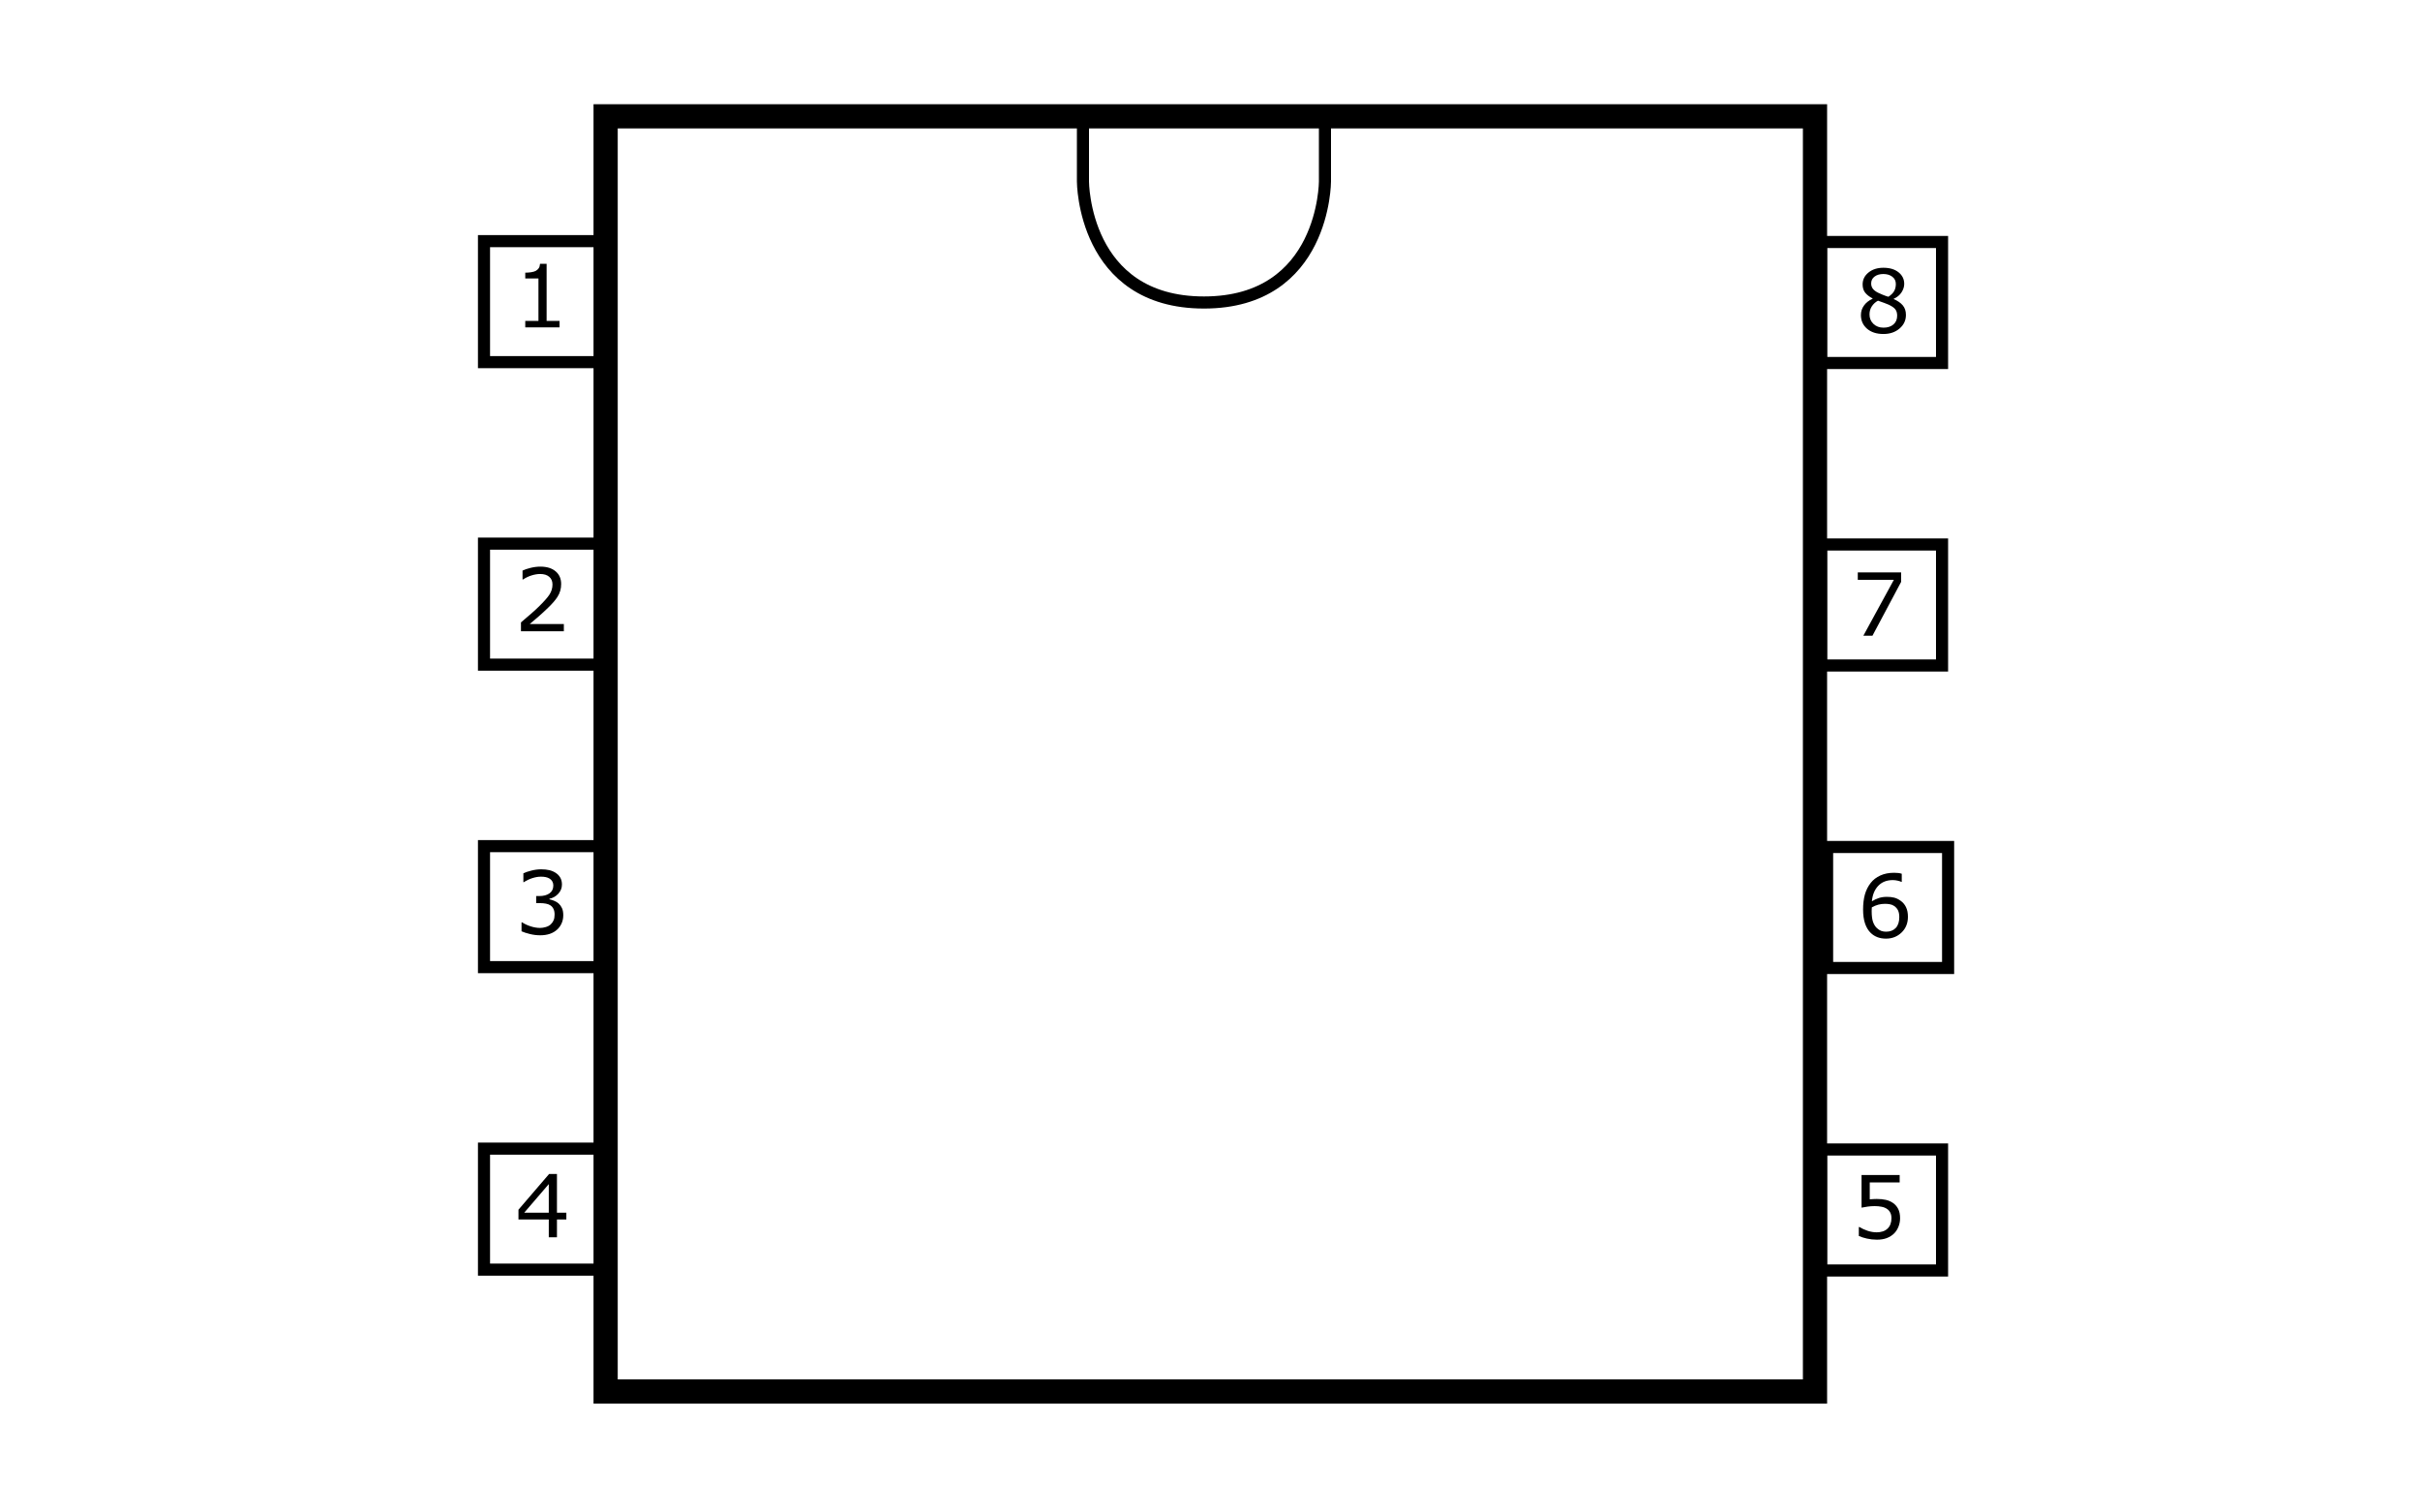 <?xml version="1.0" encoding="UTF-8" standalone="no"?>
<!-- Created with Inkscape (http://www.inkscape.org/) -->
<svg
   xmlns:dc="http://purl.org/dc/elements/1.1/"
   xmlns:cc="http://web.resource.org/cc/"
   xmlns:rdf="http://www.w3.org/1999/02/22-rdf-syntax-ns#"
   xmlns:svg="http://www.w3.org/2000/svg"
   xmlns="http://www.w3.org/2000/svg"
   xmlns:sodipodi="http://inkscape.sourceforge.net/DTD/sodipodi-0.dtd"
   xmlns:inkscape="http://www.inkscape.org/namespaces/inkscape"
   width="200"
   height="125"
   id="svg2"
   sodipodi:version="0.32"
   inkscape:version="0.43"
   version="1.0"
   sodipodi:docbase="C:\Documents and Settings\Julian\My Documents\My Pictures\Electronics\Vector Illustrations\ICs"
   sodipodi:docname="Pinout Template 8 Pin.svg">
  <defs
     id="defs4" />
  <sodipodi:namedview
     id="base"
     pagecolor="#ffffff"
     bordercolor="#666666"
     borderopacity="1.0"
     inkscape:pageopacity="0.0"
     inkscape:pageshadow="2"
     inkscape:zoom="2.725"
     inkscape:cx="104.93042"
     inkscape:cy="48.706927"
     inkscape:document-units="px"
     inkscape:current-layer="layer1"
     showgrid="true"
     inkscape:grid-bbox="true"
     inkscape:grid-points="true"
     gridspacingx="5px"
     gridspacingy="5px"
     gridtolerance="5px"
     inkscape:window-width="1024"
     inkscape:window-height="712"
     inkscape:window-x="-4"
     inkscape:window-y="-4" />
  <g
     inkscape:label="Layer 1"
     inkscape:groupmode="layer"
     id="layer1">
    <path
       style="fill:none;fill-opacity:0.75;fill-rule:evenodd;stroke:#000000;stroke-width:2;stroke-linecap:butt;stroke-linejoin:miter;stroke-miterlimit:4;stroke-opacity:1"
       d="M 50.052,9.615 L 150,9.615 L 150,115 C 150,115 50.052,115 50.052,115 L 50.052,9.615 z "
       id="path1349" />
    <path
       style="fill:none;fill-opacity:1;stroke:#000000;stroke-width:1;stroke-miterlimit:4;stroke-dashoffset:0;stroke-opacity:1"
       d="M 40,19.929 L 50,19.929 L 50,29.929 L 40,29.929 L 40,19.929 z "
       id="rect2226" />
    <path
       style="fill:none;fill-opacity:1;stroke:#000000;stroke-width:1;stroke-miterlimit:4;stroke-dashoffset:0;stroke-opacity:1"
       d="M 40,44.929 L 50,44.929 L 50,54.929 L 40,54.929 L 40,44.929 z "
       id="rect3101" />
    <path
       style="fill:none;fill-opacity:1;stroke:#000000;stroke-width:1;stroke-miterlimit:4;stroke-dashoffset:0;stroke-opacity:1"
       d="M 40,69.929 L 50,69.929 L 50,79.929 L 40,79.929 L 40,69.929 z "
       id="rect3103" />
    <path
       style="fill:none;fill-opacity:1;stroke:#000000;stroke-width:1;stroke-miterlimit:4;stroke-dashoffset:0;stroke-opacity:1"
       d="M 40,94.929 L 50,94.929 L 50,104.929 L 40,104.929 L 40,94.929 z "
       id="rect3105" />
    <path
       style="fill:none;fill-opacity:1;stroke:#000000;stroke-width:1;stroke-miterlimit:4;stroke-dashoffset:0;stroke-opacity:1"
       d="M 150.5,95 L 160.5,95 L 160.5,105 L 150.5,105 L 150.5,95 z "
       id="rect3107" />
    <path
       style="fill:none;fill-opacity:1;stroke:#000000;stroke-width:1;stroke-miterlimit:4;stroke-dashoffset:0;stroke-opacity:1"
       d="M 151,70 L 161,70 L 161,80 L 151,80 L 151,70 z "
       id="rect3109" />
    <path
       style="fill:none;fill-opacity:1;stroke:#000000;stroke-width:1;stroke-miterlimit:4;stroke-dashoffset:0;stroke-opacity:1"
       d="M 150.5,45 L 160.5,45 L 160.5,55 L 150.5,55 L 150.5,45 z "
       id="rect3111" />
    <path
       style="fill:none;fill-opacity:1;stroke:#000000;stroke-width:1;stroke-miterlimit:4;stroke-dashoffset:0;stroke-opacity:1"
       d="M 150.5,20 L 160.5,20 L 160.5,30 L 150.5,30 L 150.5,20 z "
       id="rect3125" />
    <path
       style="font-size:7.2px;font-style:normal;font-weight:normal;fill:#000000;fill-opacity:1;stroke:none;stroke-width:1px;stroke-linecap:butt;stroke-linejoin:miter;stroke-opacity:1;font-family:Bitstream Vera Sans"
       d="M 46.244,27.057 L 43.41,27.057 L 43.41,26.523 L 44.5,26.523 L 44.5,23.014 L 43.41,23.014 L 43.41,22.536 C 43.558,22.536 43.716,22.524 43.885,22.501 C 44.053,22.475 44.181,22.439 44.268,22.392 C 44.376,22.333 44.46,22.259 44.521,22.17 C 44.584,22.079 44.621,21.957 44.63,21.805 L 45.175,21.805 L 45.175,26.523 L 46.244,26.523 L 46.244,27.057"
       id="text4000" />
    <path
       style="font-size:7.2px;font-style:normal;font-weight:normal;fill:#000000;fill-opacity:1;stroke:none;stroke-width:1px;stroke-linecap:butt;stroke-linejoin:miter;stroke-opacity:1;font-family:Bitstream Vera Sans"
       d="M 46.599,52.173 L 43.055,52.173 L 43.055,51.438 C 43.301,51.227 43.547,51.016 43.793,50.805 C 44.042,50.594 44.273,50.384 44.486,50.176 C 44.936,49.74 45.244,49.394 45.41,49.139 C 45.577,48.881 45.66,48.603 45.66,48.305 C 45.66,48.034 45.57,47.821 45.389,47.669 C 45.211,47.514 44.962,47.437 44.641,47.437 C 44.427,47.437 44.196,47.475 43.948,47.55 C 43.7,47.625 43.457,47.739 43.22,47.894 L 43.185,47.894 L 43.185,47.156 C 43.352,47.074 43.573,46.999 43.85,46.931 C 44.128,46.863 44.398,46.829 44.658,46.829 C 45.195,46.829 45.616,46.959 45.92,47.219 C 46.225,47.477 46.377,47.827 46.377,48.27 C 46.377,48.469 46.352,48.656 46.3,48.829 C 46.251,49 46.177,49.163 46.078,49.318 C 45.987,49.463 45.879,49.606 45.755,49.747 C 45.633,49.887 45.484,50.043 45.309,50.214 C 45.058,50.46 44.799,50.7 44.532,50.932 C 44.264,51.161 44.015,51.375 43.783,51.571 L 46.599,51.571 L 46.599,52.173"
       id="text4004" />
    <path
       style="font-size:7.2px;font-style:normal;font-weight:normal;fill:#000000;fill-opacity:1;stroke:none;stroke-width:1px;stroke-linecap:butt;stroke-linejoin:miter;stroke-opacity:1;font-family:Bitstream Vera Sans"
       d="M 46.165,74.667 C 46.277,74.768 46.37,74.895 46.442,75.047 C 46.515,75.199 46.551,75.396 46.551,75.638 C 46.551,75.877 46.508,76.096 46.421,76.295 C 46.335,76.494 46.213,76.668 46.056,76.815 C 45.88,76.979 45.672,77.101 45.433,77.181 C 45.197,77.258 44.936,77.297 44.653,77.297 C 44.362,77.297 44.076,77.262 43.795,77.192 C 43.514,77.124 43.283,77.049 43.102,76.967 L 43.102,76.232 L 43.155,76.232 C 43.354,76.363 43.589,76.472 43.858,76.559 C 44.128,76.645 44.388,76.689 44.639,76.689 C 44.786,76.689 44.944,76.664 45.11,76.615 C 45.276,76.566 45.411,76.493 45.514,76.397 C 45.622,76.294 45.702,76.18 45.753,76.056 C 45.807,75.932 45.834,75.775 45.834,75.585 C 45.834,75.397 45.804,75.243 45.743,75.121 C 45.684,74.997 45.602,74.899 45.497,74.829 C 45.391,74.756 45.263,74.707 45.113,74.681 C 44.963,74.653 44.802,74.639 44.628,74.639 L 44.312,74.639 L 44.312,74.056 L 44.558,74.056 C 44.914,74.056 45.198,73.982 45.409,73.834 C 45.622,73.684 45.729,73.466 45.729,73.18 C 45.729,73.054 45.702,72.944 45.648,72.85 C 45.594,72.754 45.519,72.675 45.423,72.614 C 45.322,72.553 45.214,72.511 45.099,72.488 C 44.985,72.464 44.854,72.453 44.709,72.453 C 44.486,72.453 44.25,72.492 43.999,72.572 C 43.748,72.652 43.511,72.764 43.289,72.91 L 43.254,72.91 L 43.254,72.175 C 43.42,72.093 43.642,72.018 43.918,71.95 C 44.197,71.879 44.467,71.844 44.727,71.844 C 44.982,71.844 45.207,71.868 45.402,71.915 C 45.596,71.962 45.772,72.037 45.929,72.14 C 46.098,72.252 46.226,72.388 46.312,72.547 C 46.399,72.707 46.442,72.893 46.442,73.106 C 46.442,73.397 46.339,73.651 46.133,73.869 C 45.929,74.085 45.688,74.221 45.409,74.277 L 45.409,74.326 C 45.521,74.345 45.65,74.385 45.795,74.446 C 45.941,74.504 46.064,74.578 46.165,74.667"
       id="text4008" />
    <path
       style="font-size:7.2px;font-style:normal;font-weight:normal;fill:#000000;fill-opacity:1;stroke:none;stroke-width:1px;stroke-linecap:butt;stroke-linejoin:miter;stroke-opacity:1;font-family:Bitstream Vera Sans"
       d="M 46.806,100.785 L 46.029,100.785 L 46.029,102.258 L 45.354,102.258 L 45.354,100.785 L 42.848,100.785 L 42.848,99.976 L 45.382,97.023 L 46.029,97.023 L 46.029,100.222 L 46.806,100.222 L 46.806,100.785 M 45.354,100.222 L 45.354,97.86 L 43.326,100.222 L 45.354,100.222"
       id="text4012" />
    <path
       style="font-size:7.2px;font-style:normal;font-weight:normal;fill:#000000;fill-opacity:1;stroke:none;stroke-width:1px;stroke-linecap:butt;stroke-linejoin:miter;stroke-opacity:1;font-family:Bitstream Vera Sans"
       d="M 157.032,100.682 C 157.032,100.926 156.987,101.159 156.898,101.382 C 156.809,101.604 156.687,101.792 156.533,101.944 C 156.364,102.108 156.162,102.235 155.928,102.324 C 155.696,102.411 155.427,102.454 155.119,102.454 C 154.834,102.454 154.558,102.423 154.293,102.363 C 154.028,102.304 153.805,102.232 153.622,102.148 L 153.622,101.406 L 153.671,101.406 C 153.863,101.528 154.088,101.632 154.346,101.719 C 154.604,101.804 154.857,101.846 155.105,101.846 C 155.272,101.846 155.432,101.822 155.587,101.775 C 155.744,101.729 155.884,101.647 156.005,101.529 C 156.109,101.429 156.186,101.308 156.237,101.167 C 156.291,101.027 156.318,100.864 156.318,100.679 C 156.318,100.498 156.287,100.346 156.223,100.222 C 156.162,100.097 156.077,99.998 155.967,99.923 C 155.845,99.834 155.696,99.772 155.52,99.736 C 155.347,99.699 155.152,99.68 154.937,99.68 C 154.73,99.68 154.531,99.694 154.339,99.722 C 154.149,99.75 153.985,99.779 153.847,99.807 L 153.847,97.11 L 156.997,97.11 L 156.997,97.725 L 154.525,97.725 L 154.525,99.118 C 154.626,99.108 154.729,99.101 154.835,99.097 C 154.94,99.092 155.032,99.089 155.109,99.089 C 155.393,99.089 155.641,99.114 155.854,99.163 C 156.068,99.21 156.263,99.295 156.441,99.416 C 156.629,99.545 156.774,99.712 156.877,99.916 C 156.98,100.12 157.032,100.375 157.032,100.682"
       id="text4016" />
    <path
       style="font-size:7.2px;font-style:normal;font-weight:normal;fill:#000000;fill-opacity:1;stroke:none;stroke-width:1px;stroke-linecap:butt;stroke-linejoin:miter;stroke-opacity:1;font-family:Bitstream Vera Sans"
       d="M 157.68,75.766 C 157.68,76.298 157.504,76.733 157.152,77.07 C 156.803,77.406 156.374,77.573 155.866,77.573 C 155.608,77.573 155.373,77.533 155.162,77.454 C 154.952,77.374 154.765,77.256 154.603,77.099 C 154.402,76.904 154.246,76.646 154.136,76.325 C 154.028,76.004 153.974,75.617 153.974,75.165 C 153.974,74.701 154.023,74.29 154.122,73.931 C 154.223,73.572 154.382,73.254 154.6,72.975 C 154.806,72.71 155.072,72.504 155.398,72.356 C 155.724,72.206 156.103,72.131 156.537,72.131 C 156.675,72.131 156.791,72.137 156.885,72.149 C 156.979,72.16 157.074,72.181 157.17,72.212 L 157.17,72.883 L 157.135,72.883 C 157.069,72.848 156.969,72.815 156.836,72.785 C 156.705,72.752 156.57,72.736 156.432,72.736 C 155.928,72.736 155.526,72.894 155.226,73.21 C 154.926,73.524 154.751,73.95 154.702,74.486 C 154.899,74.367 155.092,74.277 155.282,74.216 C 155.474,74.152 155.696,74.121 155.946,74.121 C 156.169,74.121 156.365,74.142 156.534,74.184 C 156.705,74.224 156.879,74.306 157.057,74.43 C 157.264,74.573 157.418,74.754 157.521,74.972 C 157.627,75.19 157.68,75.454 157.68,75.766 M 156.966,75.794 C 156.966,75.576 156.933,75.396 156.868,75.253 C 156.804,75.11 156.699,74.986 156.551,74.88 C 156.443,74.805 156.324,74.756 156.193,74.733 C 156.061,74.709 155.924,74.697 155.781,74.697 C 155.582,74.697 155.397,74.721 155.226,74.768 C 155.055,74.815 154.879,74.887 154.698,74.986 C 154.694,75.037 154.69,75.088 154.688,75.137 C 154.686,75.184 154.684,75.243 154.684,75.316 C 154.684,75.686 154.722,75.979 154.797,76.195 C 154.874,76.408 154.98,76.577 155.113,76.701 C 155.221,76.804 155.337,76.881 155.461,76.93 C 155.588,76.977 155.725,77 155.873,77 C 156.212,77 156.48,76.897 156.674,76.691 C 156.869,76.482 156.966,76.183 156.966,75.794"
       id="text4020" />
    <path
       style="font-size:7.2px;font-style:normal;font-weight:normal;fill:#000000;fill-opacity:1;stroke:none;stroke-width:1px;stroke-linecap:butt;stroke-linejoin:miter;stroke-opacity:1;font-family:Bitstream Vera Sans"
       d="M 157.118,48.089 L 154.749,52.539 L 153.996,52.539 L 156.517,47.92 L 153.536,47.92 L 153.536,47.305 L 157.118,47.305 L 157.118,48.089"
       id="text4024" />
    <path
       style="font-size:7.2px;font-style:normal;font-weight:normal;fill:#000000;fill-opacity:1;stroke:none;stroke-width:1px;stroke-linecap:butt;stroke-linejoin:miter;stroke-opacity:1;font-family:Bitstream Vera Sans"
       d="M 157.515,26.024 C 157.515,26.477 157.338,26.853 156.984,27.153 C 156.632,27.453 156.189,27.603 155.655,27.603 C 155.088,27.603 154.635,27.457 154.298,27.164 C 153.963,26.871 153.795,26.496 153.795,26.039 C 153.795,25.748 153.879,25.485 154.048,25.251 C 154.217,25.014 154.455,24.827 154.762,24.689 L 154.762,24.667 C 154.481,24.517 154.272,24.353 154.136,24.175 C 154.002,23.997 153.936,23.775 153.936,23.507 C 153.936,23.114 154.097,22.785 154.421,22.523 C 154.744,22.26 155.156,22.129 155.655,22.129 C 156.177,22.129 156.595,22.255 156.906,22.505 C 157.218,22.756 157.374,23.075 157.374,23.462 C 157.374,23.698 157.3,23.932 157.152,24.161 C 157.005,24.389 156.788,24.567 156.502,24.696 L 156.502,24.717 C 156.83,24.857 157.081,25.031 157.254,25.237 C 157.428,25.443 157.515,25.706 157.515,26.024 M 156.681,23.469 C 156.681,23.218 156.584,23.019 156.39,22.871 C 156.197,22.721 155.951,22.646 155.651,22.646 C 155.356,22.646 155.113,22.716 154.924,22.857 C 154.736,22.998 154.642,23.187 154.642,23.426 C 154.642,23.595 154.689,23.742 154.783,23.866 C 154.879,23.988 155.023,24.097 155.215,24.193 C 155.302,24.235 155.426,24.29 155.588,24.358 C 155.752,24.426 155.911,24.482 156.066,24.527 C 156.298,24.372 156.459,24.212 156.548,24.045 C 156.637,23.879 156.681,23.687 156.681,23.469 M 156.79,26.091 C 156.79,25.876 156.742,25.703 156.646,25.575 C 156.552,25.443 156.367,25.312 156.091,25.181 C 155.981,25.129 155.86,25.081 155.729,25.037 C 155.597,24.992 155.423,24.93 155.205,24.85 C 154.994,24.965 154.824,25.121 154.695,25.318 C 154.568,25.515 154.505,25.737 154.505,25.986 C 154.505,26.302 154.614,26.564 154.832,26.77 C 155.05,26.976 155.327,27.079 155.662,27.079 C 156.004,27.079 156.277,26.991 156.481,26.816 C 156.687,26.64 156.79,26.398 156.79,26.091"
       id="text4028" />
    <path
       style="fill:none;fill-opacity:0.75;fill-rule:evenodd;stroke:#000000;stroke-width:1px;stroke-linecap:butt;stroke-linejoin:miter;stroke-opacity:1"
       d="M 89.5,10 L 89.5,15 C 89.5,15 89.5,25 99.5,25 C 109.5,25 109.5,15 109.5,15 L 109.5,10 L 89.5,10 z "
       id="path13108" />
  </g>
</svg>
